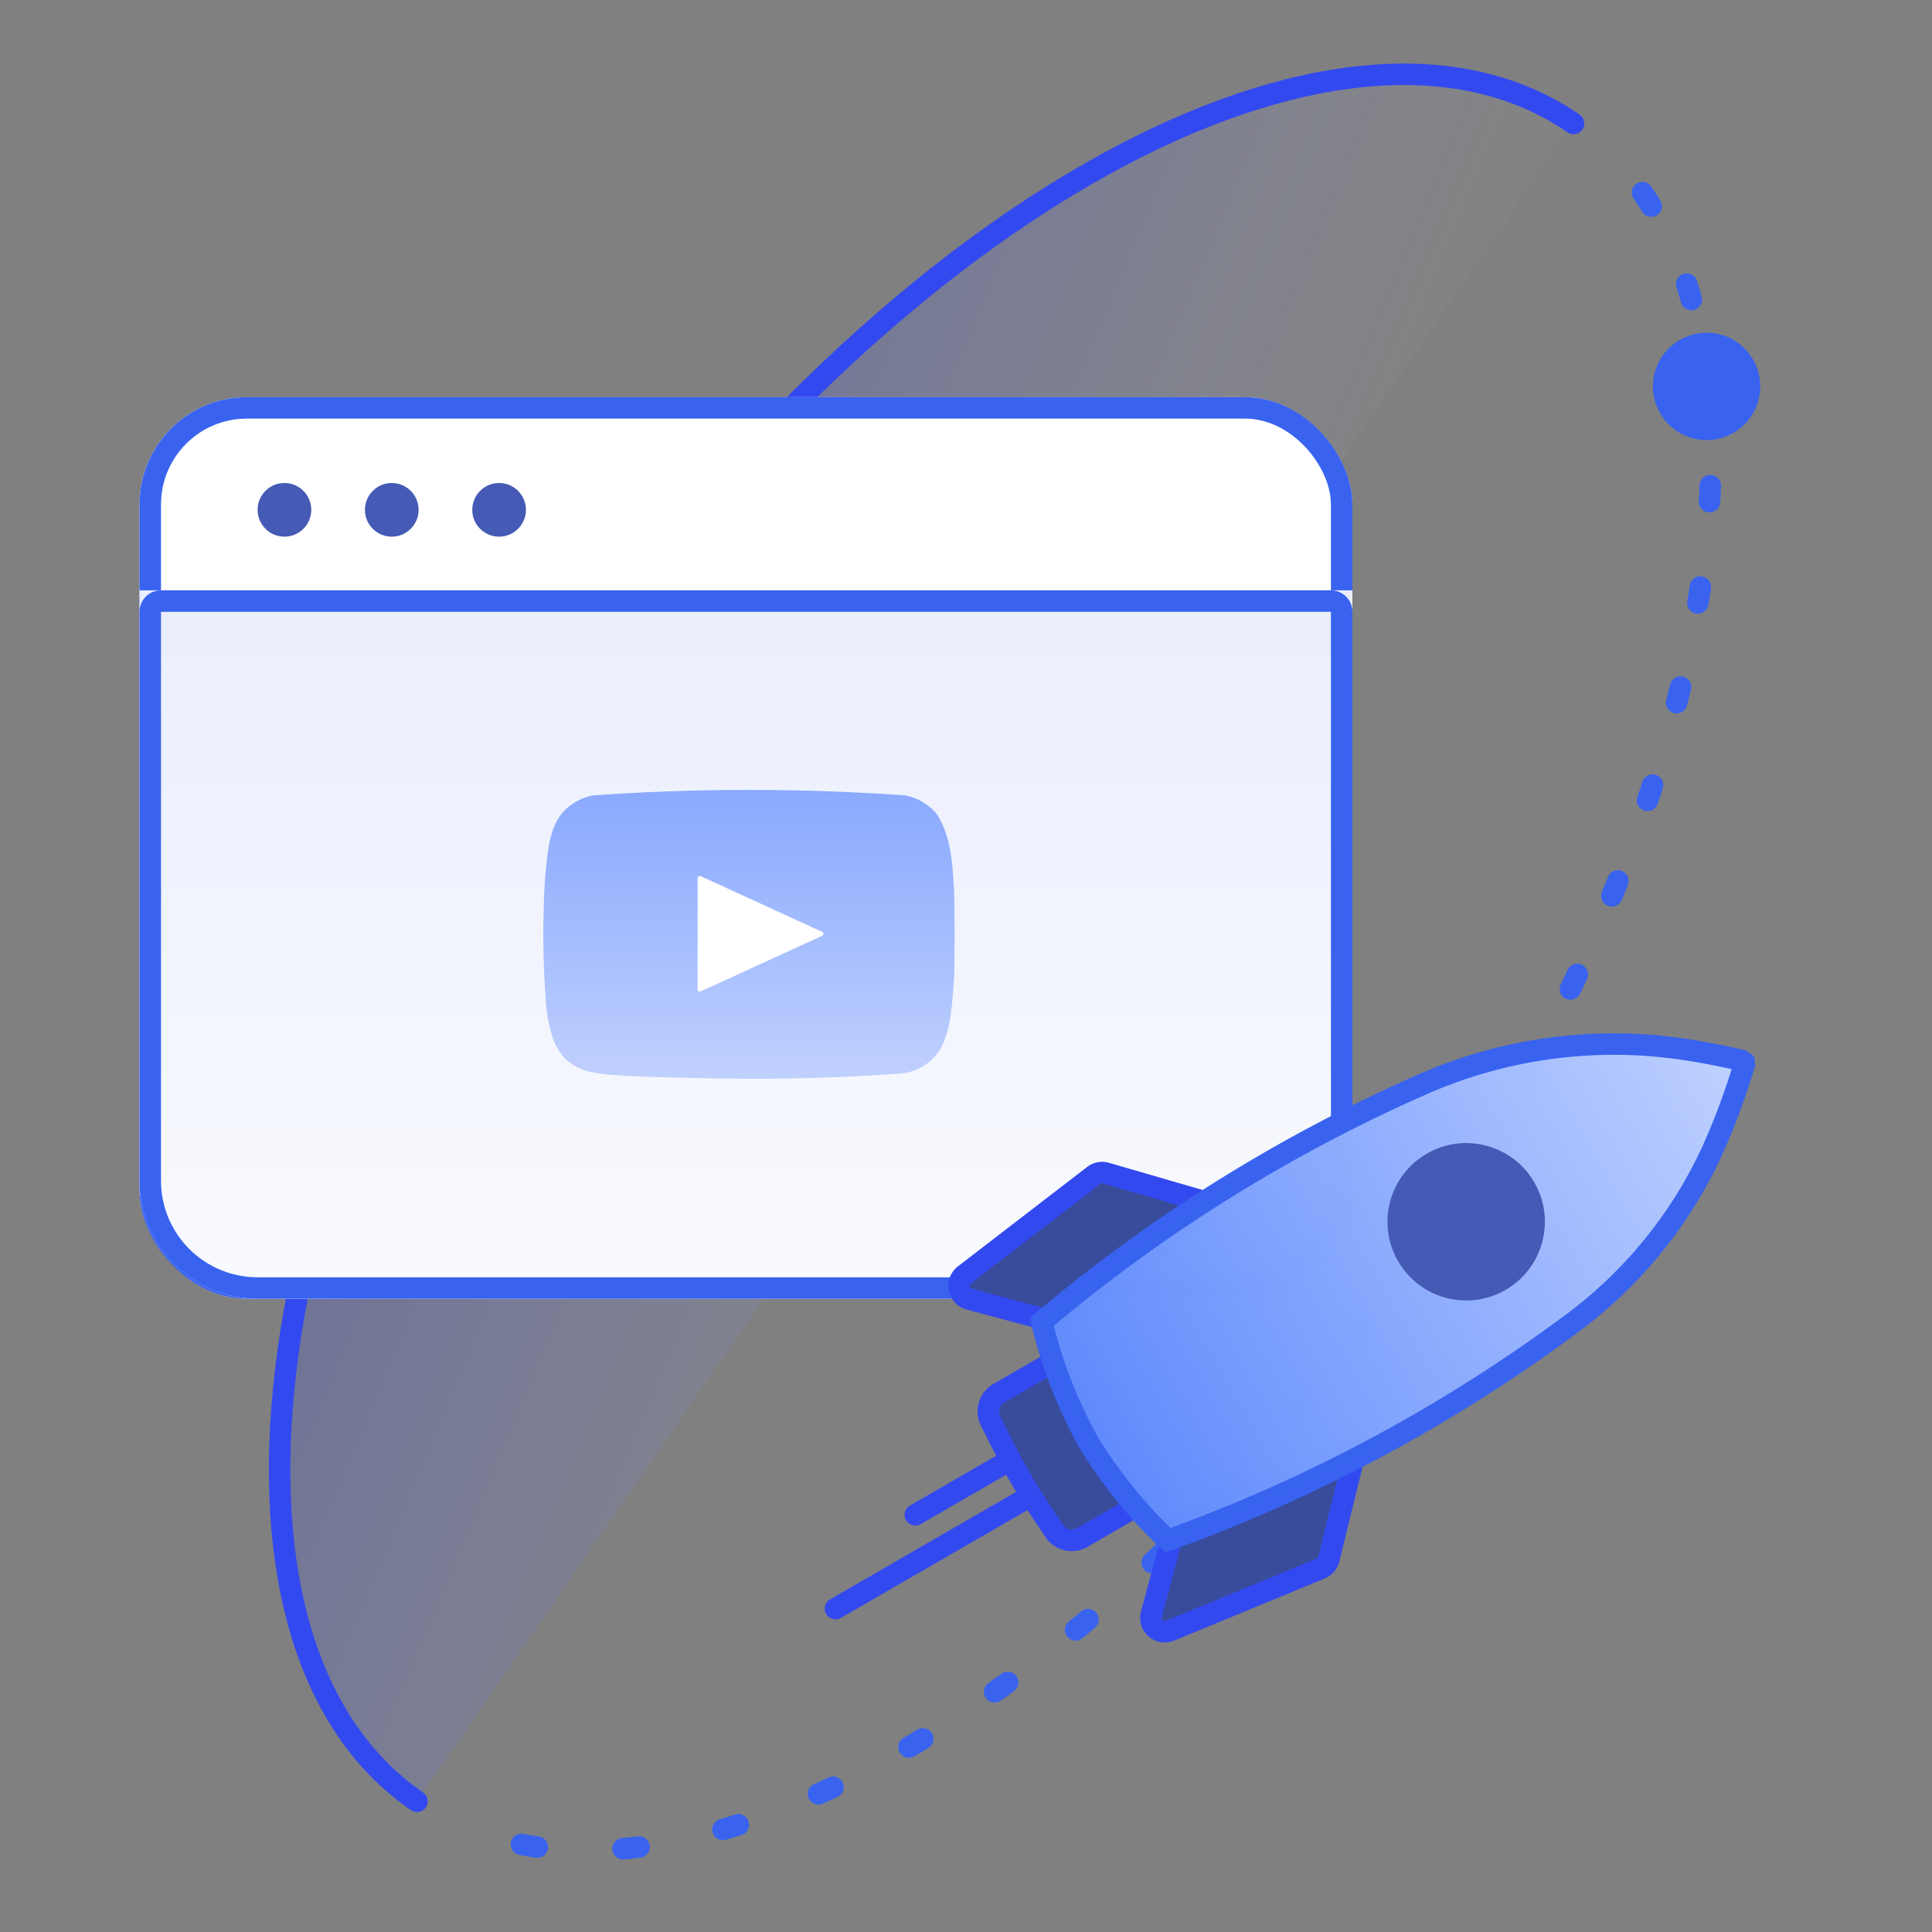 <svg xmlns="http://www.w3.org/2000/svg" xmlns:xlink="http://www.w3.org/1999/xlink"  viewBox="0 0 180 180">
    <rect x="0" y="0" width="180" height="180" fill="#808080" stroke="none"/>
    <defs>
        <linearGradient id="linear-gradient" x1="0.5" x2="1.428" y2="0.5" gradientUnits="objectBoundingBox">
            <stop offset="0" stop-color="#3349f0" stop-opacity="0.2"/>
            <stop offset="0.172" stop-color="#6475f4" stop-opacity="0.169"/>
            <stop offset="0.493" stop-color="#e4e7fd" stop-opacity="0"/>
            <stop offset="1" stop-color="#fff" stop-opacity="0"/>
        </linearGradient>
        <linearGradient id="linear-gradient-2" x1="0.5" x2="0.5" y2="1" gradientUnits="objectBoundingBox">
            <stop offset="0" stop-color="#eaeefc"/>
            <stop offset="0.714" stop-color="#f5f7fe"/>
            <stop offset="1" stop-color="#f9fbff"/>
        </linearGradient>
        <linearGradient id="linear-gradient-3" x1="0.5" x2="0.5" y2="1" gradientUnits="objectBoundingBox">
            <stop offset="0" stop-color="#bfd1ff"/>
            <stop offset="1" stop-color="#5f8afc"/>
        </linearGradient>
        <linearGradient id="linear-gradient-4" x1="0.5" x2="0.5" y2="1" gradientUnits="objectBoundingBox">
            <stop offset="0" stop-color="#5f8aff"/>
            <stop offset="1" stop-color="#5f8aff" stop-opacity="0.502"/>
        </linearGradient>
    </defs>
    <g id="Group_4202" data-name="Group 4202" transform="translate(-40 -903)">
        <rect id="Rectangle_2773" data-name="Rectangle 2773" width="180" height="180" rx="12" transform="translate(40 903)" fill="#c9d0e5" opacity="0"/>
        <g id="Group_4201" data-name="Group 4201" transform="translate(15212 -8992)">
            <path id="Path_4484" data-name="Path 4484" d="M3013.96,1857.836c13.44,19.384,5.276,60.626-21.027,98.783-26.4,38.3-62.2,60.624-85.093,54.733-.2-.053-.408-.107-.611-.164" transform="translate(-18032.936 8055.112)" fill="none" stroke="#3963ef" stroke-linecap="round" stroke-width="2" stroke-dasharray="1.5 8"/>
            <path id="Path_4483" data-name="Path 4483" d="M2891.388,2003.14c-21.689-14.95-15.147-62.064,14.609-105.232s71.461-66.042,93.149-51.092" transform="translate(-18024.541 8059.685)" stroke="#3349f0" stroke-linecap="round" stroke-width="2" fill="url(#linear-gradient)"/>
            <g id="Rectangle_2815" data-name="Rectangle 2815" transform="translate(-15159 9932)" fill="#fff" stroke="#3963ef" stroke-width="2">
                <rect width="113" height="84" rx="10" stroke="none"/>
                <rect x="1" y="1" width="111" height="82" rx="9" fill="none"/>
            </g>
            <circle id="Ellipse_509" data-name="Ellipse 509" cx="2.5" cy="2.5" r="2.5" transform="translate(-15128 9940)" fill="#455ab4"/>
            <circle id="Ellipse_510" data-name="Ellipse 510" cx="2.5" cy="2.5" r="2.5" transform="translate(-15148 9940)" fill="#455ab4"/>
            <circle id="Ellipse_511" data-name="Ellipse 511" cx="2.5" cy="2.5" r="2.5" transform="translate(-15138 9940)" fill="#455ab4"/>
            <circle id="Ellipse_519" data-name="Ellipse 519" cx="5" cy="5" r="5" transform="translate(-15018 9926)" fill="#3963ef"/>
            <g id="Rectangle_2822" data-name="Rectangle 2822" transform="translate(-15159 9950)" stroke="#3963ef" stroke-width="2" fill="url(#linear-gradient-2)">
                <path d="M0,0H113a0,0,0,0,1,0,0V55a11,11,0,0,1-11,11H11A11,11,0,0,1,0,55V0A0,0,0,0,1,0,0Z" stroke="none"/>
                <path d="M2,1H111a1,1,0,0,1,1,1V55a10,10,0,0,1-10,10H11A10,10,0,0,1,1,55V2A1,1,0,0,1,2,1Z" fill="none"/>
            </g>
            <g id="Group_4198" data-name="Group 4198" transform="translate(-15019.192 9975.108) rotate(60)">
                <line id="Line_17" data-name="Line 17" y2="21.626" transform="translate(22.932 78.184)" fill="none" stroke="#3349f0" stroke-linecap="round" stroke-miterlimit="10" stroke-width="2"/>
                <line id="Line_18" data-name="Line 18" y2="10.813" transform="translate(19.083 78.184)" fill="none" stroke="#3349f0" stroke-linecap="round" stroke-miterlimit="10" stroke-width="2"/>
                <path id="Path_4490" data-name="Path 4490" d="M15.537,8.181a1.952,1.952,0,0,1-1.828,1.95c-1.695.109-3.692.259-5.924.259-2.053,0-4.214-.15-5.951-.259A1.955,1.955,0,0,1,0,8.18V0H15.537Z" transform="translate(13.157 68.411)" fill="#394b9b" stroke="#3349f0" stroke-width="2"/>
                <path id="Path_4491" data-name="Path 4491" d="M7.8,0,.4,7.1A1.29,1.29,0,0,0,.011,8.2l2,15.054A1.289,1.289,0,0,0,4.2,24l6.179-6.175Z" transform="translate(0 50.589)" fill="#394b9b" stroke="#3349f0" stroke-width="2"/>
                <path id="Path_4492" data-name="Path 4492" d="M2.582,0l7.4,7.1a1.291,1.291,0,0,1,.386,1.1l-2,15.054A1.29,1.29,0,0,1,6.179,24L0,17.822Z" transform="translate(31.933 50.589)" fill="#394b9b" stroke="#3349f0" stroke-width="2"/>
                <path id="Path_4493" data-name="Path 4493" d="M0,0" transform="translate(21.153 0.905)" fill="#333" opacity="0.4"/>
                <path id="Path_4494" data-name="Path 4494" d="M14.048,0Q11.913,2.238,9.982,4.692A44.22,44.22,0,0,0,.852,27.281,146.486,146.486,0,0,0,2.3,68.9a45.141,45.141,0,0,0,11.749,1.843h0A45.151,45.151,0,0,0,25.8,68.9a145.488,145.488,0,0,0,2.3-25.808,146.413,146.413,0,0,0-.957-16.748,41.625,41.625,0,0,0-7.61-19.78A64.952,64.952,0,0,0,14.048,0" transform="translate(7.106 0.906)" stroke="#3963ef" stroke-width="2" opacity="0.996" fill="url(#linear-gradient-3)"/>
                <circle id="Ellipse_523" data-name="Ellipse 523" cx="7.332" cy="7.332" r="7.332" transform="translate(13.77 23.565)" fill="#455ab4"/>
                <circle id="Ellipse_526" data-name="Ellipse 526" cx="0.841" cy="0.841" r="0.841" transform="translate(20.336 0)" fill="#3963ee"/>
            </g>
            <g id="Group_4193" data-name="Group 4193" transform="translate(-15121.376 9968.593)">
                <path id="Path_3545" data-name="Path 3545" d="M675.446,771.01c-7.3-.134-9.79-.256-11.322-.571a4.986,4.986,0,0,1-2.6-1.35,5.474,5.474,0,0,1-1.231-2.373,15.539,15.539,0,0,1-.526-3.483,82.881,82.881,0,0,1,0-11.291c.235-2.086.349-4.562,1.907-6.007a5.115,5.115,0,0,1,2.553-1.29,206.708,206.708,0,0,1,29.039,0,4.989,4.989,0,0,1,2.988,1.771c1.422,2.236,1.447,5.017,1.591,7.193.06,1.036.06,6.922,0,7.957-.225,3.438-.405,4.654-.916,5.916a4.369,4.369,0,0,1-1.051,1.682,5.036,5.036,0,0,1-2.673,1.366c-6.315.476-11.677.578-17.763.481Z" transform="translate(-659.578 -744.133)" opacity="0.7" fill="url(#linear-gradient-4)"/>
                <path id="Polygon_5" data-name="Polygon 5" d="M5.318.4a.2.2,0,0,1,.364,0l5.188,11.32a.2.2,0,0,1-.182.283H.312a.2.2,0,0,1-.182-.283Z" transform="translate(26.376 7.908) rotate(90)" fill="#fff"/>
            </g>
        </g>
    </g>
</svg>
